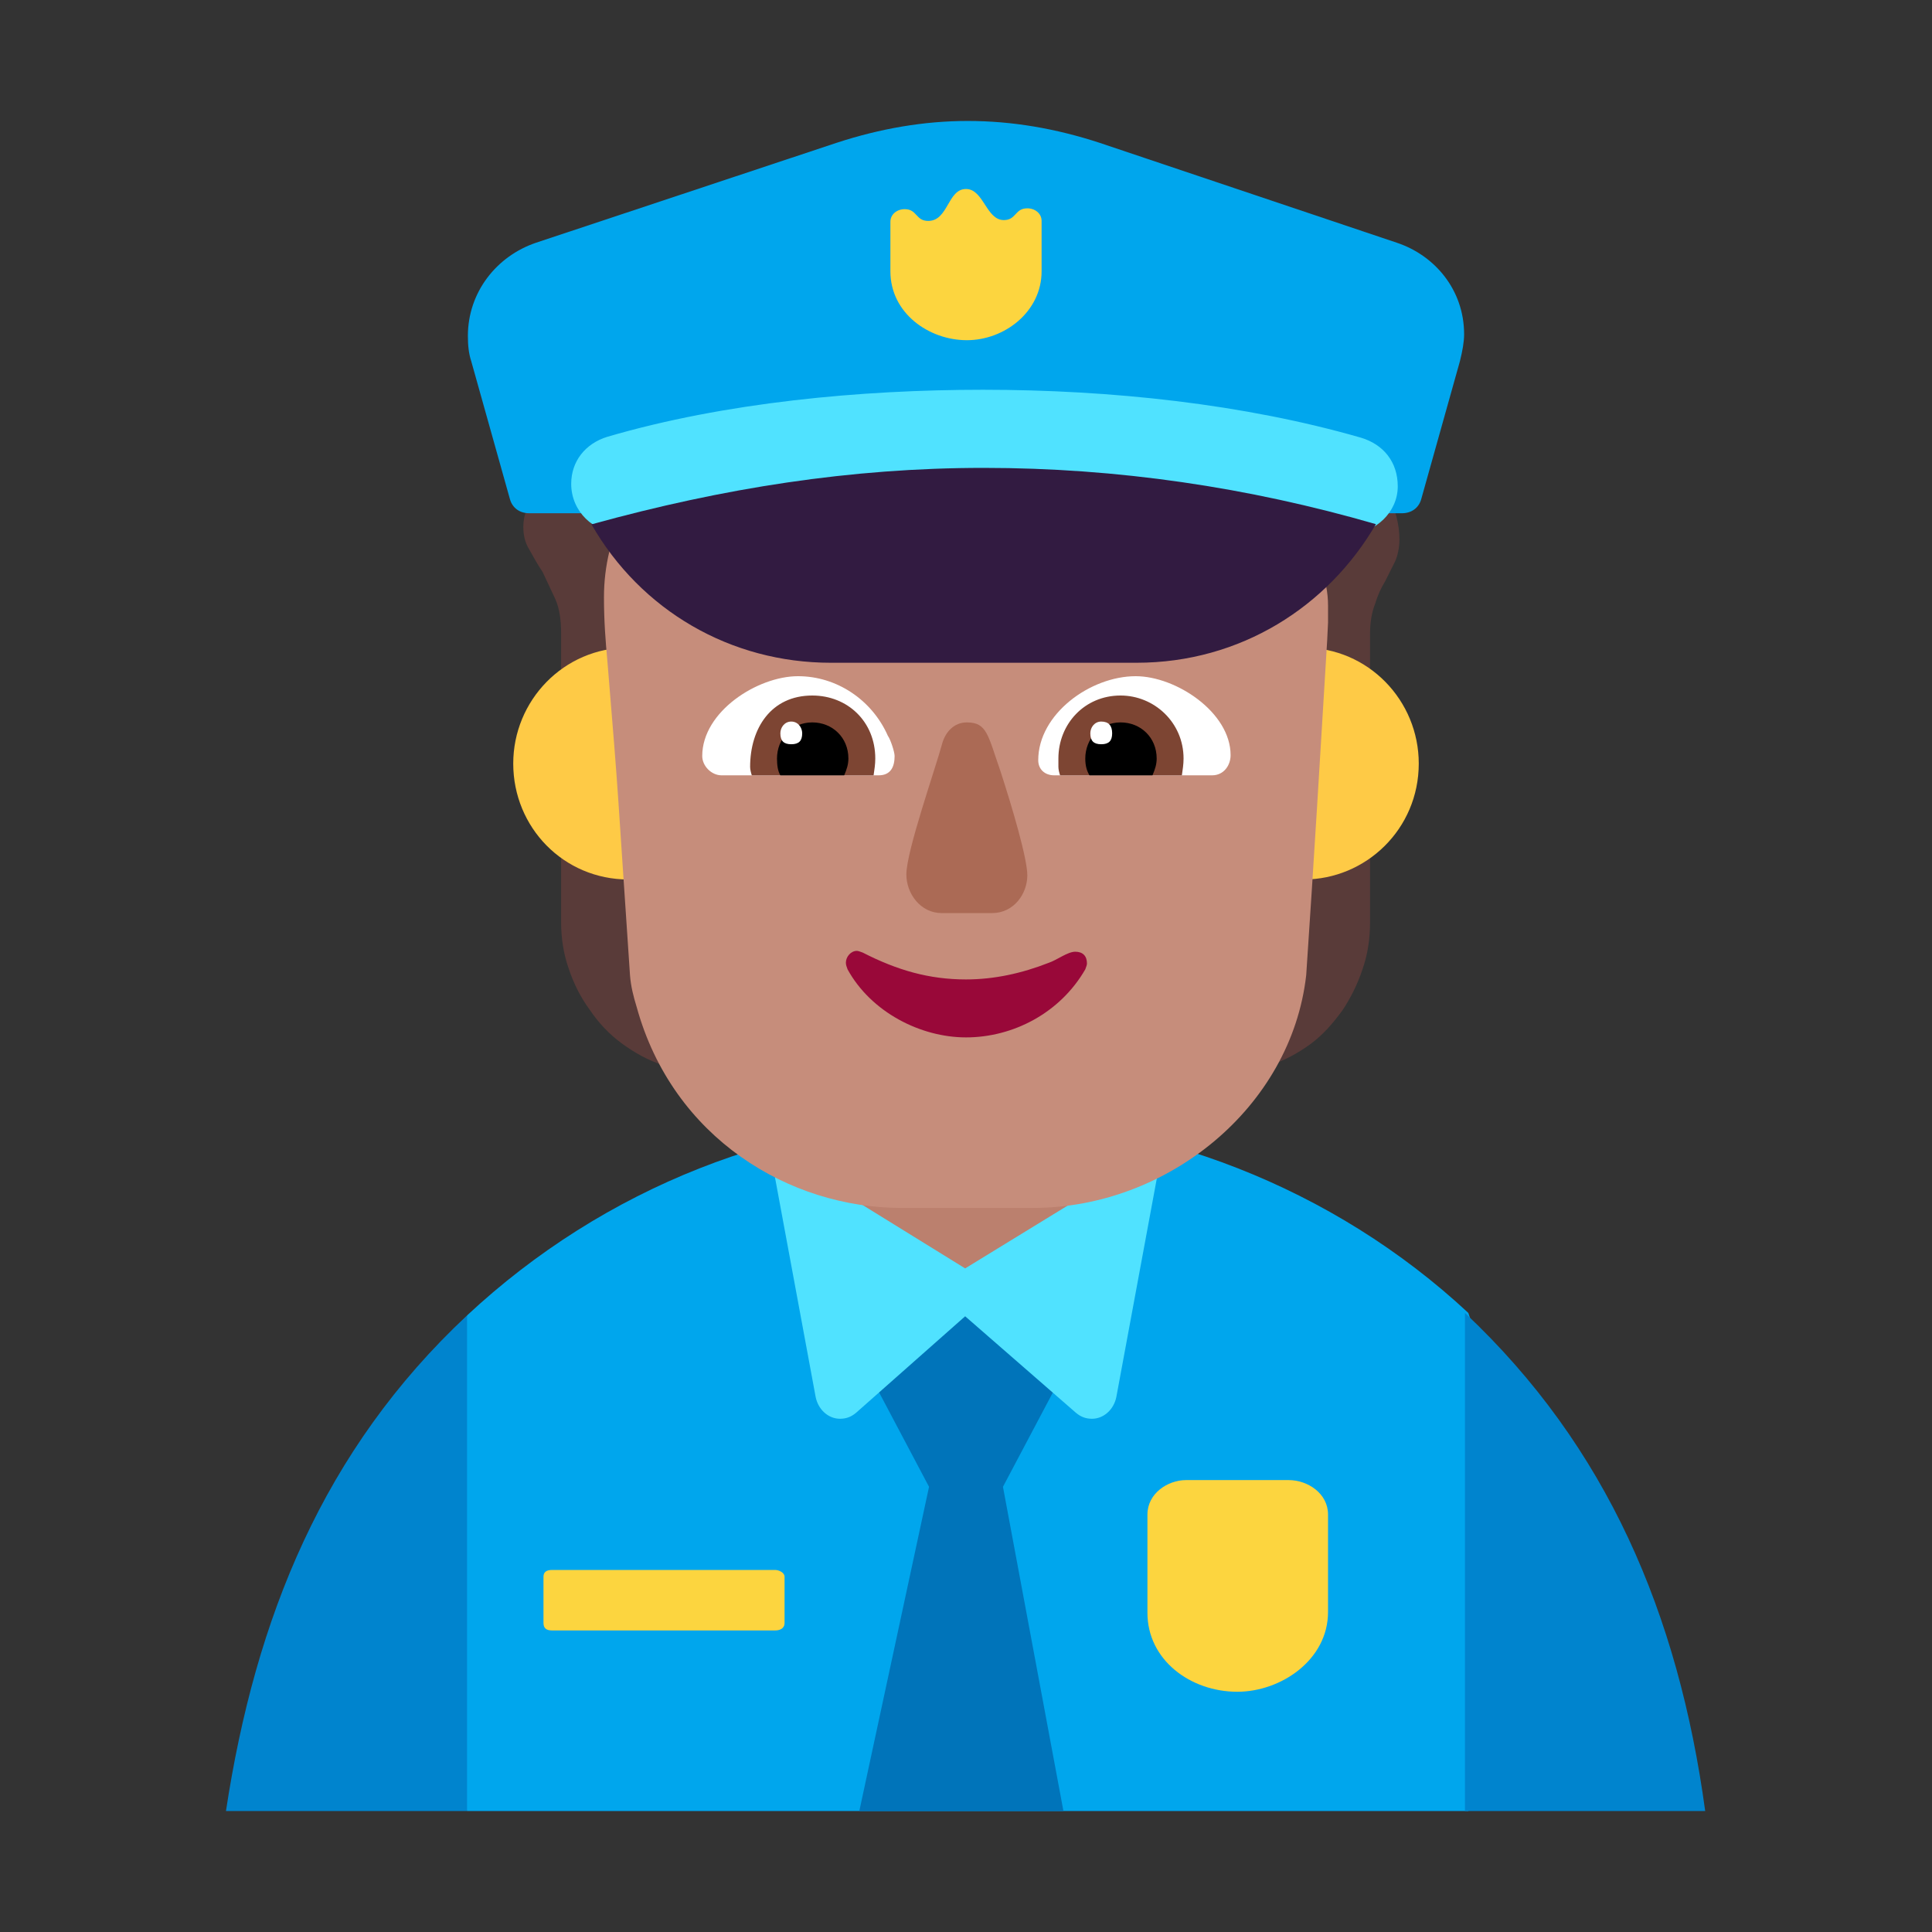 <svg version="1.1" xmlns="http://www.w3.org/2000/svg" viewBox="0 0 2300 2300"><rect x="0" y="0" width="2300" height="2300" fill="#333333" stroke="none"/><g transform="scale(1,-1) translate(-256, -1869)">
		<path d="M2004-287l102 290-102 303c-160 149-375 233-594 233-223 0-435-84-598-236l-72-300 72-290 1192 0 z" fill="#00A6ED"/>
		<path d="M1576 324c7 0 10 3 10 10l0 205-360 0 0-205c0-7 3-10 10-10l340 0 z" fill="#BB806E"/>
		<path d="M1522-287l-72 386 100 189-144 36-144-36 100-189-83-386 243 0 z" fill="#0074BA"/>
		<path d="M1556 180c14 0 26 11 29 26l55 297-235-144-233 144 55-297c3-15 15-26 29-26 7 0 13 2 19 7l130 115 132-115c6-5 12-7 19-7 z" fill="#50E2FF"/>
		<path d="M812-287l0 590c-171-160-252-360-287-590l287 0 z M2286-287c-32 235-117 434-286 593l0-593 286 0 z" fill="#0084CE"/>
		<path d="M1611 547l155 53c18 6 35 15 50 26 15 11 27 25 38 40 10 15 18 31 24 49 6 17 9 36 9 55l0 344c0 14 2 26 6 36 3 10 7 19 12 27l12 24c3 7 5 16 5 26 0 18-5 36-14 55-10 19-21 37-32 54-12 17-23 34-32 50-10 15-15 29-15 41 0 6 1 12 2 18 1 5 2 11 2 17 0 7-2 12-5 15-4 3-9 5-14 7-25 11-47 22-64 35-18 13-35 31-50 54-7 10-14 17-22 22-8 5-18 7-30 7-19 0-38-3-57-8-19-5-39-8-58-8-7 0-13 4-19 11-7 7-13 14-19 23l-17 23c-6 7-12 10-18 10-6 0-14-2-24-6-10-4-20-6-30-6-11 0-21 2-30 6-10 4-18 6-24 6-6 0-12-3-17-10l-18-23c-6-9-12-16-18-23-6-7-12-11-19-11-20 0-39 3-58 9-19 6-39 9-59 9-21 0-37-9-49-27-15-23-32-42-49-56-18-15-40-27-67-37-11-5-21-14-29-27-9-13-16-28-22-45-6-17-12-33-17-49-5-17-11-30-16-41l-10-18c-4-7-8-13-11-20-4-7-7-15-10-22-3-7-4-14-4-20 0-10 2-19 7-27 5-9 10-18 16-27l15-32c5-11 7-25 7-41l0-344c0-19 3-38 9-55 6-18 14-34 25-49 10-15 23-29 38-40 15-11 31-20 49-26l155-53 0 611c7 7 14 15 21 25 6 9 12 19 17 30 5 10 9 21 12 32 3 11 5 21 6 31 4-1 8-1 12-1 3-1 7-1 11-1 23 0 46 4 68 12 22 8 42 20 59 35 21-17 44-30 70-38 18-6 35-9 53-9 9 0 17 1 26 2 3-23 9-44 19-63 9-20 22-38 37-55l0-612 z" fill="#593B39"/>
		<path d="M1808 822c74 0 137 60 137 138 0 75-60 138-137 138-77 0-137-63-137-138 0-76 60-138 137-138 z M1004 822c74 0 137 60 137 138 0 75-60 138-137 138-77 0-137-63-137-138 0-76 60-138 137-138 z" fill="#FECA46"/>
		<path d="M1486 431c159 0 307 119 325 277 9 133 17 266 25 399l1 21 0 20c0 64-51 122-116 122l-59 1-59-1c-64 0-127 30-167 83-18 26-4 7-20 34-14 22-26 34-52 34l-107 0c-141 0-282-114-282-263 0-29 2-53 4-75 15-181 11-140 27-375 1-13 4-25 8-38 43-156 182-239 315-239l157 0 z" fill="#C68D7B"/>
		<path d="M1406 634c56 0 112 29 142 81 1 3 2 5 2 7 0 9-5 14-14 14-9 0-22-10-31-13-33-13-66-20-99-20-44 0-82 11-123 32-3 1-5 2-7 2-7 0-13-7-13-14 0-3 1-5 2-8 28-51 87-81 141-81 z" fill="#990839"/>
		<path d="M1699 946l-188 0c-11 0-19 7-19 18 0 55 62 100 116 100 48 0 113-43 113-94 0-12-8-24-22-24 z M1302 946c15 0 19 11 19 23 0 5-5 20-8 24-19 43-61 71-107 71-48 0-114-42-114-95 0-12 11-23 23-23l187 0 z" fill="#FFFFFF"/>
		<path d="M1663 946l-145 0c-1 3-2 7-2 10l0 10c0 41 31 75 74 75 40 0 75-32 75-75 0-7-1-13-2-20 z M1296 946c1 7 2 13 2 20 0 44-33 75-75 75-49 0-74-39-74-85 0-3 1-7 2-10l145 0 z" fill="#7D4533"/>
		<path d="M1628 946l-75 0c-3 5-5 11-5 20 0 23 17 43 42 43 24 0 43-18 43-43 0-7-2-13-5-20 z M1261 946c3 7 5 13 5 20 0 25-19 43-43 43-25 0-42-20-42-43 0-8 1-15 4-20l76 0 z" fill="#000000"/>
		<path d="M1567 983c9 0 13 4 13 13 0 9-4 14-13 14-8 0-13-7-13-14 0-9 4-13 13-13 z M1198 983c9 0 13 4 13 13 0 7-5 14-13 14-8 0-13-7-13-14 0-9 4-13 13-13 z" fill="#FFFFFF"/>
		<path d="M1437 782c26 0 42 23 42 45 0 20-18 81-32 124-15 43-16 58-40 58-15 0-25-11-29-24-8-30-43-129-43-157 0-23 17-46 42-46l60 0 z" fill="#AB6A55"/>
		<path d="M1925 1258c11 0 20 6 23 17l46 164c3 12 5 23 5 32 0 53-35 94-80 109l-354 119c-52 17-104 26-157 26-52 0-104-9-156-26l-358-119c-47-16-81-59-81-111 0-11 1-21 4-30l46-164c3-11 12-17 23-17l1039 0 z" fill="#00A6ED"/>
		<path d="M1863 1234c30 0 57 25 57 56 0 29-17 50-44 58-139 40-297 57-450 57-145 0-307-15-447-56-26-8-43-29-43-56 0-33 27-58 57-58l15 2c140 34 277 52 418 52 142 0 279-18 422-53l15-2 z" fill="#50E2FF"/>
		<path d="M1609 1080c124 0 228 67 285 165-152 44-308 67-467 67-158 0-310-24-466-67l-1 0c59-103 166-165 285-165l364 0 z" fill="#321B41"/>
		<path d="M1179-72c5 0 11 2 11 9l0 55c0 5-7 8-11 8l-266 0c-7 0-10-3-10-8l0-55c0-6 3-9 10-9l266 0 z M1729-145c52 0 108 38 108 95l0 116c0 25-24 41-47 41l-122 0c-22 0-46-16-46-41l0-117c0-56 51-94 107-94 z M1407 1464c45 0 89 34 89 82l0 60c0 9-8 15-17 15-15 0-13-14-28-14-21 0-24 37-45 37-22 0-21-38-45-38-15 0-13 14-28 14-9 0-17-6-17-15l0-59c0-50 46-82 91-82 z" fill="#FCD53F"/>
	</g></svg>
